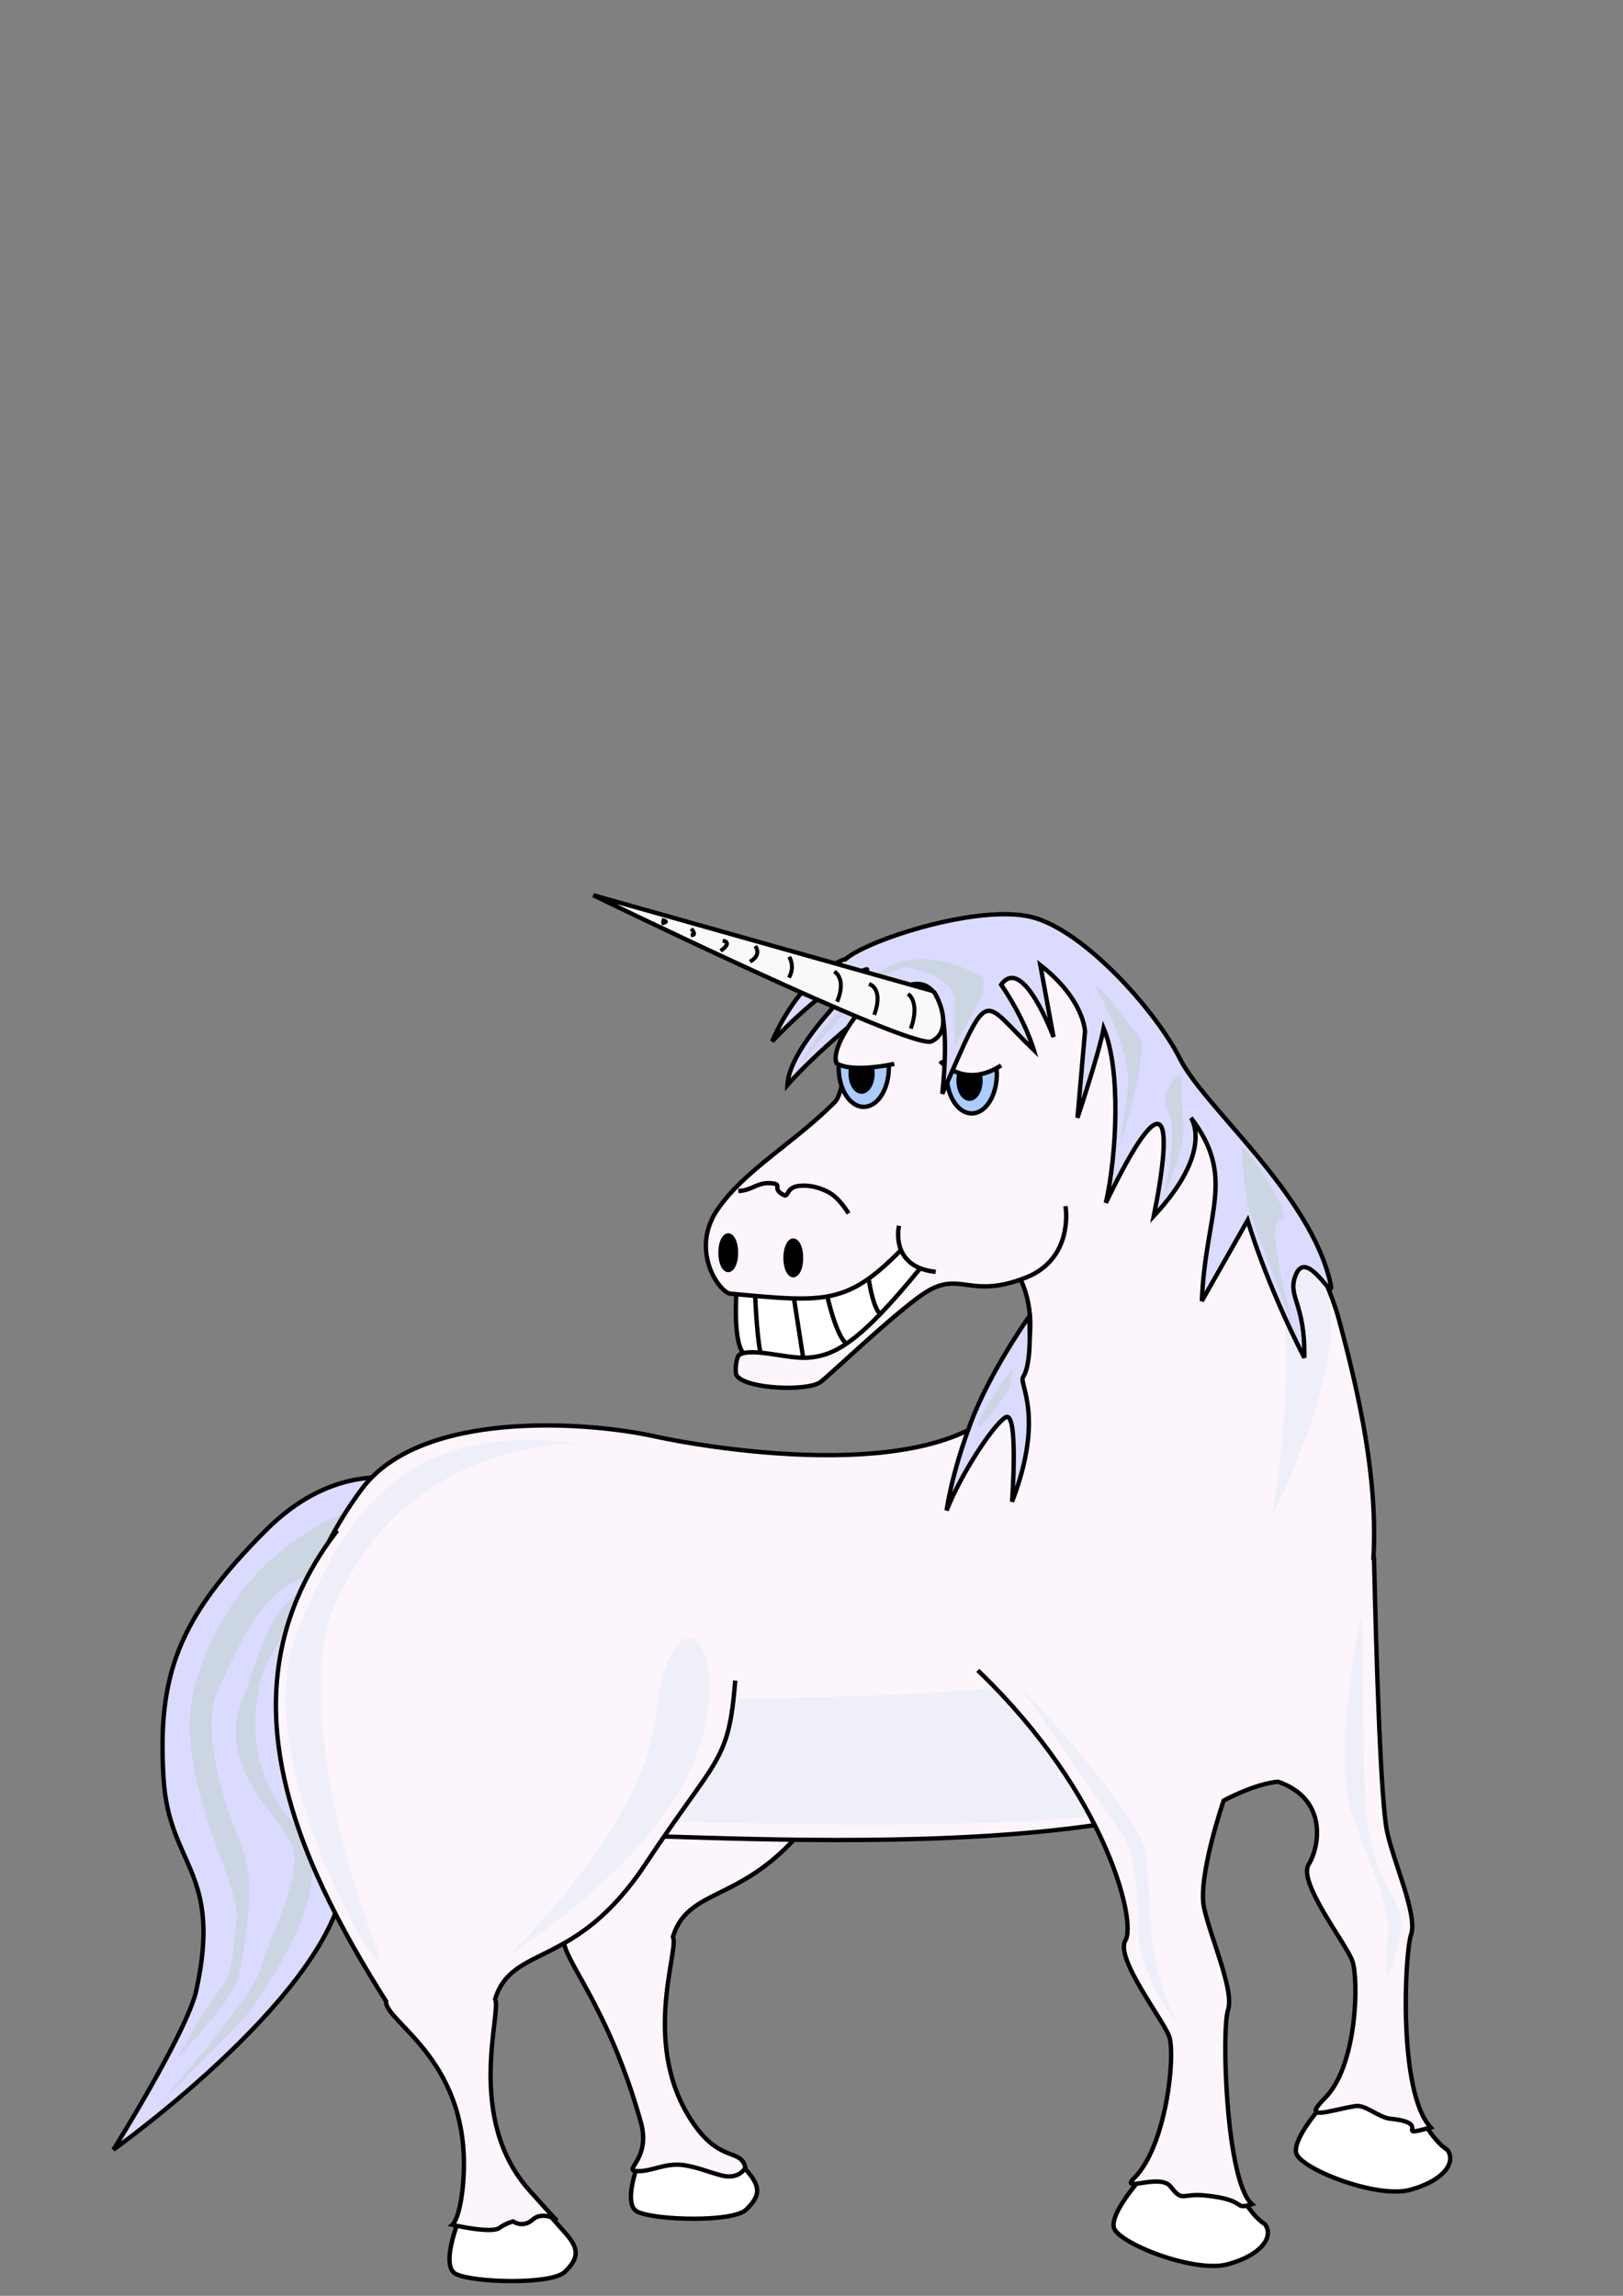 <?xml version="1.0" encoding="UTF-8" standalone="no"?>
<!-- Created with Inkscape (http://www.inkscape.org/) -->

<svg
   xmlns:dc="http://purl.org/dc/elements/1.1/"
   xmlns:cc="http://creativecommons.org/ns#"
   xmlns:rdf="http://www.w3.org/1999/02/22-rdf-syntax-ns#"
   xmlns:svg="http://www.w3.org/2000/svg"
   xmlns="http://www.w3.org/2000/svg"
   xmlns:sodipodi="http://sodipodi.sourceforge.net/DTD/sodipodi-0.dtd"
   xmlns:inkscape="http://www.inkscape.org/namespaces/inkscape"
   width="744.094"
   height="1052.362"
   id="svg2"
   version="1.1"
   inkscape:version="0.47 r22583"
   sodipodi:docname="unicorn.svg">
  <rect width="100%" height="100%" fill="#808080" stroke="none"/>
  <defs
     id="defs4">
    <inkscape:perspective
       sodipodi:type="inkscape:persp3d"
       inkscape:vp_x="0 : 526.18109 : 1"
       inkscape:vp_y="0 : 1000 : 0"
       inkscape:vp_z="744.09448 : 526.18109 : 1"
       inkscape:persp3d-origin="372.04724 : 350.78739 : 1"
       id="perspective10" />
    <inkscape:perspective
       id="perspective2832"
       inkscape:persp3d-origin="0.5 : 0.33333333 : 1"
       inkscape:vp_z="1 : 0.5 : 1"
       inkscape:vp_y="0 : 1000 : 0"
       inkscape:vp_x="0 : 0.5 : 1"
       sodipodi:type="inkscape:persp3d" />
    <inkscape:perspective
       id="perspective2894"
       inkscape:persp3d-origin="0.5 : 0.33333333 : 1"
       inkscape:vp_z="1 : 0.5 : 1"
       inkscape:vp_y="0 : 1000 : 0"
       inkscape:vp_x="0 : 0.5 : 1"
       sodipodi:type="inkscape:persp3d" />
    <inkscape:perspective
       id="perspective2847"
       inkscape:persp3d-origin="0.5 : 0.33333333 : 1"
       inkscape:vp_z="1 : 0.5 : 1"
       inkscape:vp_y="0 : 1000 : 0"
       inkscape:vp_x="0 : 0.5 : 1"
       sodipodi:type="inkscape:persp3d" />
    <inkscape:perspective
       id="perspective2871"
       inkscape:persp3d-origin="0.5 : 0.33333333 : 1"
       inkscape:vp_z="1 : 0.5 : 1"
       inkscape:vp_y="0 : 1000 : 0"
       inkscape:vp_x="0 : 0.5 : 1"
       sodipodi:type="inkscape:persp3d" />
    <inkscape:perspective
       id="perspective2912"
       inkscape:persp3d-origin="0.5 : 0.33333333 : 1"
       inkscape:vp_z="1 : 0.5 : 1"
       inkscape:vp_y="0 : 1000 : 0"
       inkscape:vp_x="0 : 0.5 : 1"
       sodipodi:type="inkscape:persp3d" />
    <inkscape:perspective
       id="perspective2934"
       inkscape:persp3d-origin="0.5 : 0.33333333 : 1"
       inkscape:vp_z="1 : 0.5 : 1"
       inkscape:vp_y="0 : 1000 : 0"
       inkscape:vp_x="0 : 0.5 : 1"
       sodipodi:type="inkscape:persp3d" />
    <inkscape:perspective
       id="perspective2934-9"
       inkscape:persp3d-origin="0.5 : 0.33333333 : 1"
       inkscape:vp_z="1 : 0.5 : 1"
       inkscape:vp_y="0 : 1000 : 0"
       inkscape:vp_x="0 : 0.5 : 1"
       sodipodi:type="inkscape:persp3d" />
    <inkscape:perspective
       id="perspective2934-8"
       inkscape:persp3d-origin="0.5 : 0.33333333 : 1"
       inkscape:vp_z="1 : 0.5 : 1"
       inkscape:vp_y="0 : 1000 : 0"
       inkscape:vp_x="0 : 0.5 : 1"
       sodipodi:type="inkscape:persp3d" />
    <inkscape:perspective
       id="perspective2934-4"
       inkscape:persp3d-origin="0.5 : 0.33333333 : 1"
       inkscape:vp_z="1 : 0.5 : 1"
       inkscape:vp_y="0 : 1000 : 0"
       inkscape:vp_x="0 : 0.5 : 1"
       sodipodi:type="inkscape:persp3d" />
    <inkscape:perspective
       id="perspective2934-5"
       inkscape:persp3d-origin="0.5 : 0.33333333 : 1"
       inkscape:vp_z="1 : 0.5 : 1"
       inkscape:vp_y="0 : 1000 : 0"
       inkscape:vp_x="0 : 0.5 : 1"
       sodipodi:type="inkscape:persp3d" />
    <inkscape:perspective
       id="perspective2934-7"
       inkscape:persp3d-origin="0.5 : 0.33333333 : 1"
       inkscape:vp_z="1 : 0.5 : 1"
       inkscape:vp_y="0 : 1000 : 0"
       inkscape:vp_x="0 : 0.5 : 1"
       sodipodi:type="inkscape:persp3d" />
    <inkscape:perspective
       id="perspective2934-52"
       inkscape:persp3d-origin="0.5 : 0.33333333 : 1"
       inkscape:vp_z="1 : 0.5 : 1"
       inkscape:vp_y="0 : 1000 : 0"
       inkscape:vp_x="0 : 0.5 : 1"
       sodipodi:type="inkscape:persp3d" />
    <inkscape:perspective
       id="perspective3012"
       inkscape:persp3d-origin="0.5 : 0.33333333 : 1"
       inkscape:vp_z="1 : 0.5 : 1"
       inkscape:vp_y="0 : 1000 : 0"
       inkscape:vp_x="0 : 0.5 : 1"
       sodipodi:type="inkscape:persp3d" />
    <inkscape:perspective
       id="perspective3036"
       inkscape:persp3d-origin="0.5 : 0.33333333 : 1"
       inkscape:vp_z="1 : 0.5 : 1"
       inkscape:vp_y="0 : 1000 : 0"
       inkscape:vp_x="0 : 0.5 : 1"
       sodipodi:type="inkscape:persp3d" />
    <inkscape:perspective
       id="perspective3060"
       inkscape:persp3d-origin="0.5 : 0.33333333 : 1"
       inkscape:vp_z="1 : 0.5 : 1"
       inkscape:vp_y="0 : 1000 : 0"
       inkscape:vp_x="0 : 0.5 : 1"
       sodipodi:type="inkscape:persp3d" />
  </defs>
  <sodipodi:namedview
     id="base"
     pagecolor="#ffffff"
     bordercolor="#666666"
     borderopacity="1.0"
     inkscape:pageopacity="0.0"
     inkscape:pageshadow="2"
     inkscape:zoom="0.35355339"
     inkscape:cx="295.15131"
     inkscape:cy="428.42289"
     inkscape:document-units="px"
     inkscape:current-layer="layer1"
     showgrid="false"
     inkscape:window-width="1440"
     inkscape:window-height="838"
     inkscape:window-x="-8"
     inkscape:window-y="-8"
     inkscape:window-maximized="1"
     inkscape:object-nodes="false"
     inkscape:snap-global="false"
     inkscape:object-paths="true"
     showguides="true"
     inkscape:guide-bbox="true" />
  <g
     inkscape:label="Layer 1"
     inkscape:groupmode="layer"
     id="layer1">
    <g
       id="g12185">
      <path
         sodipodi:nodetypes="csssc"
         id="path3026-1"
         d="m 295.183,984.79 c 0,0 -11,25 -3,29 8,4 44,5 50,-1 6,-6 7.163,-10.018 0,-18 -6.048,-6.739 -17.182,-11.05 -17.182,-11.05"
         style="fill:#ffffff;fill-opacity:1;stroke:#000000;stroke-width:2;stroke-linecap:square;stroke-linejoin:miter;stroke-miterlimit:4;stroke-opacity:1;stroke-dasharray:none" />
      <path
         sodipodi:nodetypes="czcscsssscc"
         id="path2926-1"
         d="m 387.515,700.85 c 29,50 22.486,75.81 -10,125 -32.179,48.725 -61.217,36.579 -69,62 3.088,6.058 -15.738,51.086 10.473,87.037 11.883,16.299 20.921,9.999 22.759,18.821 -1.473,2.363 -4.896,5.039 -10.987,3.475 -5.34,-1.371 -11.644,-3.992 -17.489,-4.75 -8.904,-1.155 -15.347,3.51 -21.999,2.679 -5.031,-0.629 7.146,-5.912 2.521,-22.371 -15.319,-54.515 -35.964,-74.293 -35.278,-83.891 -41.782,-66.17 -77.022,-144.059 -23,-215"
         style="fill:#fcf5fc;fill-opacity:1;stroke:#000000;stroke-width:2;stroke-linecap:square;stroke-linejoin:miter;stroke-miterlimit:4;stroke-opacity:1;stroke-dasharray:none" />
      <path
         sodipodi:nodetypes="cssscsssc"
         id="path2896"
         d="m 207,685.362 c 0,0 -42.356,-26.644 -85,16 -40,40 -50,66 -47,114 2.526,40.418 27,42 15,97 -4.073,18.666 -38,73 -38,73 0,0 104,-74 106,-127 0.858,-23.179 -23,-83 -9,-118 14,-35 33,-37 53,-40 20,-3 4,-16 5,-15 z"
         style="fill:#dbdbff;fill-opacity:1;stroke:#000000;stroke-width:2;stroke-linecap:square;stroke-linejoin:miter;stroke-miterlimit:4;stroke-opacity:1;stroke-dasharray:none" />
      <path
         sodipodi:nodetypes="cssscssssc"
         id="path3875"
         d="m 168.911,689.763 c 0,0 -58.311,12.848 -79.066,81.043 -12.537,41.192 20.755,92.903 18.778,108.716 -1.977,15.813 -1.977,25.696 -7.907,32.615 -5.93,6.918 -19.767,31.626 -19.767,31.626 0,0 26.685,-27.673 28.661,-38.545 1.977,-10.872 7.907,-40.521 1.977,-56.335 -5.93,-15.813 -21.743,-54.358 -10.872,-76.101 10.872,-21.743 20.755,-49.416 47.44,-51.393 26.685,-1.977 20.755,-32.615 20.755,-31.626 z"
         style="fill:#ccd5e2;fill-opacity:1;stroke:none" />
      <path
         sodipodi:nodetypes="csssssssc"
         id="path2924"
         d="m 453,568.362 c 0,0 30.405,19.027 15,62 -19,53 -136,35 -168,28 -32,-7 -107,-12 -134,24 -27,36 -46,92 -11,124 35,32 75,38 109,35 34,-3 280.489,21.013 333,-42 45,-54 37,-120 17,-194 -13.469,-49.836 -69,-106 -69,-106"
         style="fill:#fcf5fc;fill-opacity:1;stroke:#000000;stroke-width:2;stroke-linecap:square;stroke-linejoin:miter;stroke-miterlimit:4;stroke-opacity:1;stroke-dasharray:none" />
      <path
         sodipodi:nodetypes="cssscc"
         id="path2846"
         d="m 338,587.362 c 0,0 -3,30 4,34 7,4 32,4 36,4 4,0 65,-46 67,-57 2,-11 -8,-21 -8,-21 l -99,40 z"
         style="fill:#ffffff;fill-opacity:1;stroke:#000000;stroke-width:2;stroke-linecap:square;stroke-linejoin:miter;stroke-miterlimit:4;stroke-opacity:1;stroke-dasharray:none" />
      <g
         id="g2860">
        <path
           style="fill:#ffffff;fill-opacity:1;stroke:#000000;stroke-width:2;stroke-linecap:square;stroke-linejoin:miter;stroke-miterlimit:4;stroke-opacity:1;stroke-dasharray:none"
           d="m 346,588.362 c 0,0 1,37 5,37 4,0 4,0 4,0"
           id="path2848" />
        <path
           style="fill:#ffffff;fill-opacity:1;stroke:#000000;stroke-width:2;stroke-linecap:square;stroke-linejoin:miter;stroke-miterlimit:4;stroke-opacity:1;stroke-dasharray:none"
           d="m 362,582.362 7,45"
           id="path2850" />
        <path
           sodipodi:nodetypes="cs"
           style="fill:#ffffff;fill-opacity:1;stroke:#000000;stroke-width:2;stroke-linecap:square;stroke-linejoin:miter;stroke-miterlimit:4;stroke-opacity:1;stroke-dasharray:none"
           d="m 378,588.362 c 0,0 5,26 11,28"
           id="path2852" />
        <path
           style="fill:#ffffff;fill-opacity:1;stroke:#000000;stroke-width:2;stroke-linecap:square;stroke-linejoin:miter;stroke-miterlimit:4;stroke-opacity:1;stroke-dasharray:none"
           d="m 397,575.362 c 0,0 2,29 9,28"
           id="path2854"
           sodipodi:nodetypes="cs" />
        <path
           style="fill:#ffffff;fill-opacity:1;stroke:#000000;stroke-width:2;stroke-linecap:square;stroke-linejoin:miter;stroke-miterlimit:4;stroke-opacity:1;stroke-dasharray:none"
           d="m 417,564.362 c 0,0 6,23 11,21 5,-2 5,-2 5,-2"
           id="path2856" />
        <path
           style="fill:#ffffff;fill-opacity:1;stroke:#000000;stroke-width:2;stroke-linecap:square;stroke-linejoin:miter;stroke-miterlimit:4;stroke-opacity:1;stroke-dasharray:none"
           d="m 428,557.362 12,16 3,0"
           id="path2858" />
      </g>
      <path
         sodipodi:nodetypes="csssssccscssssc"
         id="path2816"
         d="m 488.613,553.882 c 0,0 3.457,23.113 -18.13,31.68 -26.522,10.525 -30.302,-4.033 -47.411,7.685 -13.652,9.35 -42.704,37.117 -46.855,40.23 -5.849,4.387 -33.89,3.29 -38.39,-2.825 -1.17,-1.59 -0.23,-8.779 1.099,-9.6 5.815,-3.594 22.32,2.061 31.746,1.275 11.58,-0.963 22.956,-6.1 51.641,-41.47 -1.78,2.476 -4.759,-12.49 -6.662,-10.501 -26.948,28.147 -36.212,26.74 -81.218,22.601 -5.79,-1.93 -17.825,-20.721 -5.36,-38.705 12.573,-18.141 34.676,-30.057 53.62,-49.02 9.046,-9.054 0.798,-77.407 64.02,-74.145 55.993,2.889 66.64,25.735 86.045,58.58 18.221,30.842 26.405,32.845 26.405,32.845"
         style="fill:#fcf5fc;fill-opacity:1;stroke:#000000;stroke-width:2;stroke-linecap:square;stroke-linejoin:miter;stroke-miterlimit:4;stroke-opacity:1;stroke-dasharray:none" />
      <g
         id="g2913">
        <path
           sodipodi:type="arc"
           style="fill:#aaccff;fill-opacity:1;stroke:#000000;stroke-width:2;stroke-linecap:square;stroke-linejoin:miter;stroke-miterlimit:4;stroke-opacity:1;stroke-dasharray:none"
           id="path2822"
           sodipodi:cx="407.5"
           sodipodi:cy="487.36218"
           sodipodi:rx="11.5"
           sodipodi:ry="18"
           d="m 419,487.362 a 11.5,18 0 1 1 -23,0 11.5,18 0 1 1 23,0 z"
           transform="translate(38,5)" />
        <path
           transform="translate(49.5,3.25)"
           sodipodi:type="arc"
           style="fill:#000000;fill-opacity:1;stroke:#000000;stroke-width:2;stroke-linecap:square;stroke-linejoin:miter;stroke-miterlimit:4;stroke-opacity:1;stroke-dasharray:none"
           id="path2882-7"
           sodipodi:cx="395"
           sodipodi:cy="492.11218"
           sodipodi:rx="5"
           sodipodi:ry="8.25"
           d="m 400,492.112 a 5,8.25 0 1 1 -10,0 5,8.25 0 1 1 10,0 z" />
        <g
           id="g2878">
          <path
             id="path2874"
             d="m 431,486.362 c 0,0 16.5,6.5 30.5,2.5 14,-4 -22,-31.5 -22,-31.5 l -8.5,29 z"
             style="fill:#fcf5fc;fill-opacity:1;stroke:none" />
          <path
             sodipodi:nodetypes="cs"
             id="path2876"
             d="m 431,486.362 c 0,0 11,13 28,2"
             style="fill:#fcf5fc;fill-opacity:1;stroke:#000000;stroke-width:2" />
        </g>
      </g>
      <path
         sodipodi:nodetypes="csscssc"
         id="path3857"
         d="m 495.152,450.471 c 0,0 33.265,29.559 59.24,68.398 17.704,26.472 29.675,56.706 33.169,76.886 6.643,38.365 -4.447,99.327 -4.447,99.327 0,0 35.58,-70.171 25.202,-101.303 C 605.346,584.871 541.603,484.074 524.802,468.261 508,452.448 496.14,449.977 495.152,450.471 z"
         style="fill:#efeff9;fill-opacity:1;stroke:none;stroke-width:2;stroke-linecap:square;stroke-linejoin:miter;stroke-miterlimit:4;stroke-opacity:1;stroke-dasharray:none" />
      <path
         sodipodi:nodetypes="ccscsccccccccccccccssssc"
         id="path2818"
         d="m 388,439.362 c -22,8 -34,38 -34,38 0,0 25,-27 43,-33 5.771,-1.924 -35,32 -36,53 0,0 15.569,-18.164 45,-40 25.132,-18.647 30,6 26,44 22.17,-50.461 17.404,-43.622 42,-20 0,0 -4,-14 -15,-30 10,-14 24,24 24,24 0,0 -6.047,-32.988 -6.047,-32.988 20.261,15.813 20.482,30.471 20.482,30.471 0,0 -3.436,39.518 -3.436,39.518 0,0 10,-30 12,-41 8,19 6,58 1,80 28,-58 31,-39 22,6 28,-30 17,-45 17,-45 20.956,27.468 6.68,43.141 5,84 0,0 21,-37 21,-37 0,0 8,28 26,63 0.442,-25.65 -8.008,-27.738 -3.936,-37.975 5.136,-12.91 18.193,14.254 15.936,3.975 -9,-41 -58,-81 -69,-103 -11,-22 -44,-59 -68,-65 -24,-6 -74,10 -85,19 z"
         style="fill:#dbdbff;fill-opacity:1;stroke:#000000;stroke-width:2;stroke-linecap:square;stroke-linejoin:miter;stroke-miterlimit:4;stroke-opacity:1;stroke-dasharray:none" />
      <g
         id="g2908">
        <path
           sodipodi:type="arc"
           style="fill:#aaccff;fill-opacity:1;stroke:#000000;stroke-width:2;stroke-linecap:square;stroke-linejoin:miter;stroke-miterlimit:4;stroke-opacity:1;stroke-dasharray:none"
           id="path2822-1"
           sodipodi:cx="407.5"
           sodipodi:cy="487.36218"
           sodipodi:rx="11.5"
           sodipodi:ry="18"
           d="m 419,487.362 a 11.5,18 0 1 1 -23,0 11.5,18 0 1 1 23,0 z"
           transform="translate(-11.5,2)" />
        <path
           sodipodi:type="arc"
           style="fill:#000000;fill-opacity:1;stroke:#000000;stroke-width:2;stroke-linecap:square;stroke-linejoin:miter;stroke-miterlimit:4;stroke-opacity:1;stroke-dasharray:none"
           id="path2882"
           sodipodi:cx="395"
           sodipodi:cy="492.11218"
           sodipodi:rx="5"
           sodipodi:ry="8.25"
           d="m 400,492.112 a 5,8.25 0 1 1 -10,0 5,8.25 0 1 1 10,0 z" />
        <path
           style="fill:#fcf5fc;fill-opacity:1;stroke:#000000;stroke-width:2;stroke-linecap:square;stroke-linejoin:miter;stroke-miterlimit:4;stroke-opacity:1;stroke-dasharray:none"
           d="m 405.5,452.362 c -9.5,6.5 -25,27 -22,35 7,4.5 25.5,0.5 25.5,0.5"
           id="path2868"
           sodipodi:nodetypes="ccc" />
      </g>
      <path
         sodipodi:nodetypes="cs"
         id="path2920"
         d="m 412,562.862 c 0,0 -3.5,17.5 16,20"
         style="fill:#fcf5fc;fill-opacity:1;stroke:#000000;stroke-width:2;stroke-linecap:square;stroke-linejoin:miter;stroke-miterlimit:4;stroke-opacity:1;stroke-dasharray:none" />
      <path
         sodipodi:nodetypes="cssssc"
         id="path2922"
         d="m 339.5,545.862 c 5.5,-0.5 8,-4 14,-3.5 6,0.5 -0.272,2.391 6,5.5 1.907,0.945 1.127,-3.513 6.482,-4.226 3.716,-0.495 8.396,0.05 13.557,2.66 4.949,2.503 8.961,9.066 8.961,9.066"
         style="fill:none;fill-opacity:1;stroke:#000000;stroke-width:2;stroke-linecap:square;stroke-linejoin:miter;stroke-miterlimit:4;stroke-opacity:1;stroke-dasharray:none" />
      <path
         sodipodi:nodetypes="csssc"
         id="path3026"
         d="m 212,1013.362 c 0,0 -11,25 -3,29 8,4 44,5 50,-1 6,-6 7.163,-10.018 0,-18 -6.048,-6.739 -14,-16 -14,-16"
         style="fill:#ffffff;fill-opacity:1;stroke:#000000;stroke-width:2;stroke-linecap:square;stroke-linejoin:miter;stroke-miterlimit:4;stroke-opacity:1;stroke-dasharray:none" />
      <path
         sodipodi:nodetypes="csssc"
         id="path3867"
         d="m 274.072,778.258 c 0,0 217.263,5.624 269.644,-22.049 52.381,-27.673 21.607,59.943 12.712,61.92 -8.895,1.977 -0.988,25.697 -277.72,15.813 C 1.977,824.059 274.072,777.269 274.072,778.258 z"
         style="fill:#efeff9;fill-opacity:1;stroke:none" />
      <path
         id="path3877"
         d="m 114.646,921.903 c -5.93,6.918 -42.498,43.486 -42.498,43.486 0,0 44.475,-50.405 47.44,-63.253 2.965,-12.848 20.755,-43.486 13.837,-57.323 -6.918,-13.837 -33.603,-35.58 -22.732,-64.241 10.872,-28.661 11.86,-48.428 43.486,-59.3 31.626,-10.872 -14.825,14.825 -14.825,14.825 0,0 -18.778,23.72 -20.755,37.556 -1.977,13.837 -5.93,38.545 17.79,64.241 23.72,25.696 -22.732,84.008 -21.743,84.008 z"
         style="fill:#ccd5e2;fill-opacity:1;stroke:none" />
      <path
         sodipodi:nodetypes="czcscscscscc"
         id="path2926"
         d="m 337,771.362 c -3,37 -8.514,33.81 -41,83 -32.179,48.725 -61.217,36.579 -69,62 3.088,6.058 -13.865,54.565 15.777,87.744 13.298,14.884 12.041,13.125 12.041,13.125 0,0 -6.372,-3.626 -10.572,0.178 -4.552,4.123 -9.007,0.853 -9.007,0.853 0,0 -3.492,0.923 -6.301,2.986 -3.725,2.737 -21.524,-1.411 -21.524,-1.411 0,0 3.479,-2.832 4.864,-18.584 4.96,-56.409 -35.964,-74.293 -35.278,-83.891 -41.782,-66.17 -77.022,-144.059 -23,-215"
         style="fill:#fcf5fc;fill-opacity:1;stroke:#000000;stroke-width:2;stroke-linecap:square;stroke-linejoin:miter;stroke-miterlimit:4;stroke-opacity:1;stroke-dasharray:none" />
      <path
         sodipodi:nodetypes="csscc"
         id="path3050"
         d="m 523.345,998.294 c 0,0 -14.142,15.556 -12.728,22.627 1.414,7.071 36.77,21.213 52.326,16.971 15.556,-4.243 21.213,-12.728 16.971,-18.385 -7.071,-4.243 -14.142,-18.385 -14.142,-18.385"
         style="fill:#ffffff;fill-opacity:1;stroke:#000000;stroke-width:2;stroke-linecap:square;stroke-linejoin:miter;stroke-miterlimit:4;stroke-opacity:1;stroke-dasharray:none" />
      <path
         sodipodi:nodetypes="csscc"
         id="path3050-4"
         d="m 606.948,964.174 c 0,0 -14.142,15.556 -12.728,22.627 1.414,7.071 36.77,21.213 52.326,16.97 15.556,-4.243 21.213,-12.728 16.971,-18.385 -7.071,-4.243 -14.142,-18.385 -14.142,-18.385"
         style="fill:#ffffff;fill-opacity:1;stroke:#000000;stroke-width:2;stroke-linecap:square;stroke-linejoin:miter;stroke-miterlimit:4;stroke-opacity:1;stroke-dasharray:none" />
      <path
         sodipodi:nodetypes="csscsssssccsscsssssc"
         d="m 629.954,714.696 c 1,44 3,111 6,125 3,14 14,38 11,47 -3,9 -6,72.5 9,88.5 -18,5 1.5,-2 -18.5,-4 -5.286,-0.529 -11.467,-6.544 -15.953,-5.823 -12.486,2.009 -25.083,7.358 -14.047,-3.677 15,-15 15.5,-55 12.5,-63 -3,-8 -25,-36 -20,-44 5,-8 9,-30 -14,-38 -11,1 -24.954,8.667 -24.954,8.667 0,0 -12,35 -9,49 3,14 14,38 11,47 -3,9 -1,78.5 11,89 -8.995,2.942 -1.5,-2 -21.5,-4 -10.701,-1.07 -10.188,3.28 -15.794,-4.041 -4.872,-6.362 -23.681,3.015 -16.706,-3.959 15,-15 19,-57 16,-65 -3,-8 -25,-36 -20,-44 5,-8 -8,-66 -67,-123"
         style="fill:#fcf5fc;fill-opacity:1;stroke:#000000;stroke-width:2;stroke-linecap:square;stroke-linejoin:miter;stroke-miterlimit:4;stroke-opacity:1;stroke-dasharray:none"
         id="path2861" />
      <path
         sodipodi:nodetypes="cscscsc"
         id="path2886"
         d="m 472.189,602.949 c 0,0 -18.189,25.413 -27.189,49.413 -9,24 -11,40 -11,40 6.174,-15.826 20.645,-38.386 26.841,-42.602 6.277,-4.27 3.156,38.6 3.156,38.6 15,-39 3.144,-54.023 5.003,-56.999 5,-8 2.189,-30.413 3.189,-28.413 z"
         style="fill:#dbdbff;fill-opacity:1;stroke:#000000;stroke-width:2;stroke-linecap:square;stroke-linejoin:miter;stroke-miterlimit:4;stroke-opacity:1;stroke-dasharray:none" />
      <path
         id="path3883"
         d="m 437.829,481.109 c -0.988,-4.942 20.755,-30.638 10.872,-34.591 -9.883,-3.953 -33.603,-16.802 -56.335,7.907 -22.732,24.708 -24.708,32.615 -24.708,32.615 0,0 35.58,-45.463 48.428,-43.486 12.848,1.977 21.743,7.907 21.743,16.802 0,8.895 0,20.755 0,20.755 z"
         style="fill:#ccd5e2;fill-opacity:1;stroke:none" />
      <g
         id="g3074">
        <path
           style="fill:#f9f9f9;fill-opacity:1;stroke:#000000;stroke-width:2;stroke-linecap:square;stroke-linejoin:miter;stroke-miterlimit:4;stroke-opacity:1;stroke-dasharray:none"
           d="m 428,454.362 c 4,6 8,19 -1,23 -9,4 -155,-67 -155,-67 l 156,44 z"
           id="path2820" />
        <path
           style="fill:none;stroke:#000000;stroke-width:1.814;stroke-linecap:square;stroke-linejoin:miter;stroke-miterlimit:4;stroke-opacity:1;stroke-dasharray:none"
           d="m 416.986,456.206 c 0,0 4.472,3.792 0.875,14.432"
           id="path2902"
           sodipodi:nodetypes="cc" />
        <path
           style="fill:none;stroke:#000000;stroke-width:1.814;stroke-linecap:square;stroke-linejoin:miter;stroke-miterlimit:4;stroke-opacity:1;stroke-dasharray:none"
           d="m 399.236,451.396 c 0,0 5.472,2.292 1.875,12.932"
           id="path2902-0"
           sodipodi:nodetypes="cc" />
        <path
           style="fill:none;stroke:#000000;stroke-width:1.814;stroke-linecap:square;stroke-linejoin:miter;stroke-miterlimit:4;stroke-opacity:1;stroke-dasharray:none"
           d="m 383.236,445.896 c 0,0 4.472,3.292 0.875,12.432"
           id="path2902-48"
           sodipodi:nodetypes="cc" />
        <path
           style="fill:none;stroke:#000000;stroke-width:1.814;stroke-linecap:square;stroke-linejoin:miter;stroke-miterlimit:4;stroke-opacity:1;stroke-dasharray:none"
           d="m 362.236,439.396 c 0,0 1.972,3.792 -0.124,7.932"
           id="path2902-2"
           sodipodi:nodetypes="cc" />
        <path
           style="fill:none;stroke:#000000;stroke-width:1.814;stroke-linecap:square;stroke-linejoin:miter;stroke-miterlimit:4;stroke-opacity:1;stroke-dasharray:none"
           d="m 346.736,434.396 c 0,0 1.972,3.292 -2.124,5.932"
           id="path2902-5"
           sodipodi:nodetypes="cc" />
        <path
           style="fill:none;stroke:#000000;stroke-width:1.814;stroke-linecap:square;stroke-linejoin:miter;stroke-miterlimit:4;stroke-opacity:1;stroke-dasharray:none"
           d="m 317.486,426.396 c 0,0 1.472,2.042 0.126,2.182"
           id="path2902-1"
           sodipodi:nodetypes="cc" />
        <path
           style="fill:none;stroke:#000000;stroke-width:1.814;stroke-linecap:square;stroke-linejoin:miter;stroke-miterlimit:4;stroke-opacity:1;stroke-dasharray:none"
           d="m 332.236,431.396 c 0,0 2.972,0.792 -1.125,3.932"
           id="path2902-11"
           sodipodi:nodetypes="cc" />
        <path
           style="fill:none;stroke:#000000;stroke-width:1.814;stroke-linecap:square;stroke-linejoin:miter;stroke-miterlimit:4;stroke-opacity:1;stroke-dasharray:none"
           d="m 304.236,421.896 c 0,0 2.472,0.542 -0.124,1.182"
           id="path2902-7"
           sodipodi:nodetypes="cc" />
      </g>
      <path
         transform="translate(-2,2)"
         d="m 339.411,572.237 a 3.536,7.778 0 1 1 -7.071,0 3.536,7.778 0 1 1 7.071,0 z"
         sodipodi:ry="7.7781744"
         sodipodi:rx="3.5355339"
         sodipodi:cy="572.23669"
         sodipodi:cx="335.87573"
         id="path3002"
         style="fill:#000000;fill-opacity:1;stroke:#000000;stroke-width:2;stroke-linecap:square;stroke-linejoin:miter;stroke-miterlimit:4;stroke-opacity:1;stroke-dasharray:none"
         sodipodi:type="arc" />
      <path
         d="m 339.411,572.237 a 3.536,7.778 0 1 1 -7.071,0 3.536,7.778 0 1 1 7.071,0 z"
         sodipodi:ry="7.7781744"
         sodipodi:rx="3.5355339"
         sodipodi:cy="572.23669"
         sodipodi:cx="335.87573"
         id="path3002-6"
         style="fill:#000000;fill-opacity:1;stroke:#000000;stroke-width:2;stroke-linecap:square;stroke-linejoin:miter;stroke-miterlimit:4;stroke-opacity:1;stroke-dasharray:none"
         sodipodi:type="arc"
         transform="translate(27.82,4.364)" />
      <path
         sodipodi:nodetypes="csccsc"
         id="path3859"
         d="m 467.973,773.16 c 0,0 52.875,55.84 56.829,75.113 3.953,19.272 -1.482,45.463 14.825,79.066 0,0 -12.075,-13.415 -17.296,-35.58 0,-7.412 -0.494,-40.521 -7.412,-50.405 C 508,831.471 467.479,773.16 467.973,773.16 z"
         style="fill:#efeff9;fill-opacity:1;stroke:none" />
      <path
         sodipodi:nodetypes="csssc"
         id="path3861"
         d="m 265.86,661.973 c 0,0 -77.09,-3.953 -111.681,72.148 -18.91,41.603 3.953,120.576 17.79,157.144 13.837,36.568 -59.3,-79.066 -36.568,-140.342 22.732,-61.276 54.358,-99.821 130.459,-88.949 z"
         style="fill:#efeff9;fill-opacity:1;stroke:none" />
      <path
         id="path3863"
         d="m 232.257,897.195 c 0,0 62.265,-58.311 68.195,-109.704 5.93,-51.393 26.685,-42.498 24.708,-9.883 -1.977,32.615 -21.743,71.16 -92.903,119.588 z"
         style="fill:#efeff9;fill-opacity:1;stroke:none" />
      <path
         id="path3865"
         d="m 623.634,742.028 c 0,0 -12.848,63.253 -3.953,88.949 8.895,25.697 17.79,43.486 16.802,54.358 -0.988,10.872 -0.988,22.732 -0.988,22.732 0,0 9.883,-23.72 5.93,-32.615 -3.953,-8.895 -14.825,-22.732 -15.813,-55.346 -0.988,-32.615 0,-78.078 -1.977,-78.078 z"
         style="fill:#efeff9;fill-opacity:1;stroke:none" />
      <path
         id="path3869"
         d="m 516.895,480.121 c 0,0 6.918,20.755 1.977,32.615 -4.942,11.86 14.825,-5.93 11.86,-13.837 -2.965,-7.907 -13.837,-21.743 -13.837,-18.778 z"
         style="fill:#dbdbff;fill-opacity:1;stroke:none" />
      <path
         sodipodi:nodetypes="cscsc"
         id="path3879"
         d="m 569.276,525.584 c 0,0 0.988,22.732 3.953,30.638 2.965,7.907 19.767,52.381 19.767,52.381 0,0 -13.837,-50.405 -5.93,-49.416 7.907,0.988 -15.813,-34.591 -17.79,-33.603 z"
         style="fill:#ccd5e2;fill-opacity:1;stroke:none" />
      <path
         id="path3881"
         d="m 541.603,492.969 c 0,0 0,12.848 0.988,22.732 0.988,9.883 -8.895,32.615 -8.895,32.615 0,0 6.918,-29.65 1.977,-38.545 -4.942,-8.895 4.942,-18.778 5.93,-16.802 z"
         style="fill:#ccd5e2;fill-opacity:1;stroke:none" />
      <path
         id="path3885"
         d="m 502.07,452.448 c 0,0 17.79,28.661 14.825,48.428 -2.965,19.767 -2.965,22.732 -2.965,22.732 0,0 13.837,-43.486 7.907,-49.416 -5.93,-5.93 -16.802,-22.732 -19.767,-21.743 z"
         style="fill:#ccd5e2;fill-opacity:1;stroke:none" />
      <path
         id="path3887"
         d="m 464.514,627.382 c 0,0 -12.848,15.813 -15.813,24.708 -2.965,8.895 13.837,-14.825 13.837,-14.825 l 1.977,-9.883 z"
         style="fill:#ccd5e2;fill-opacity:1;stroke:none" />
    </g>
  </g>
</svg>
